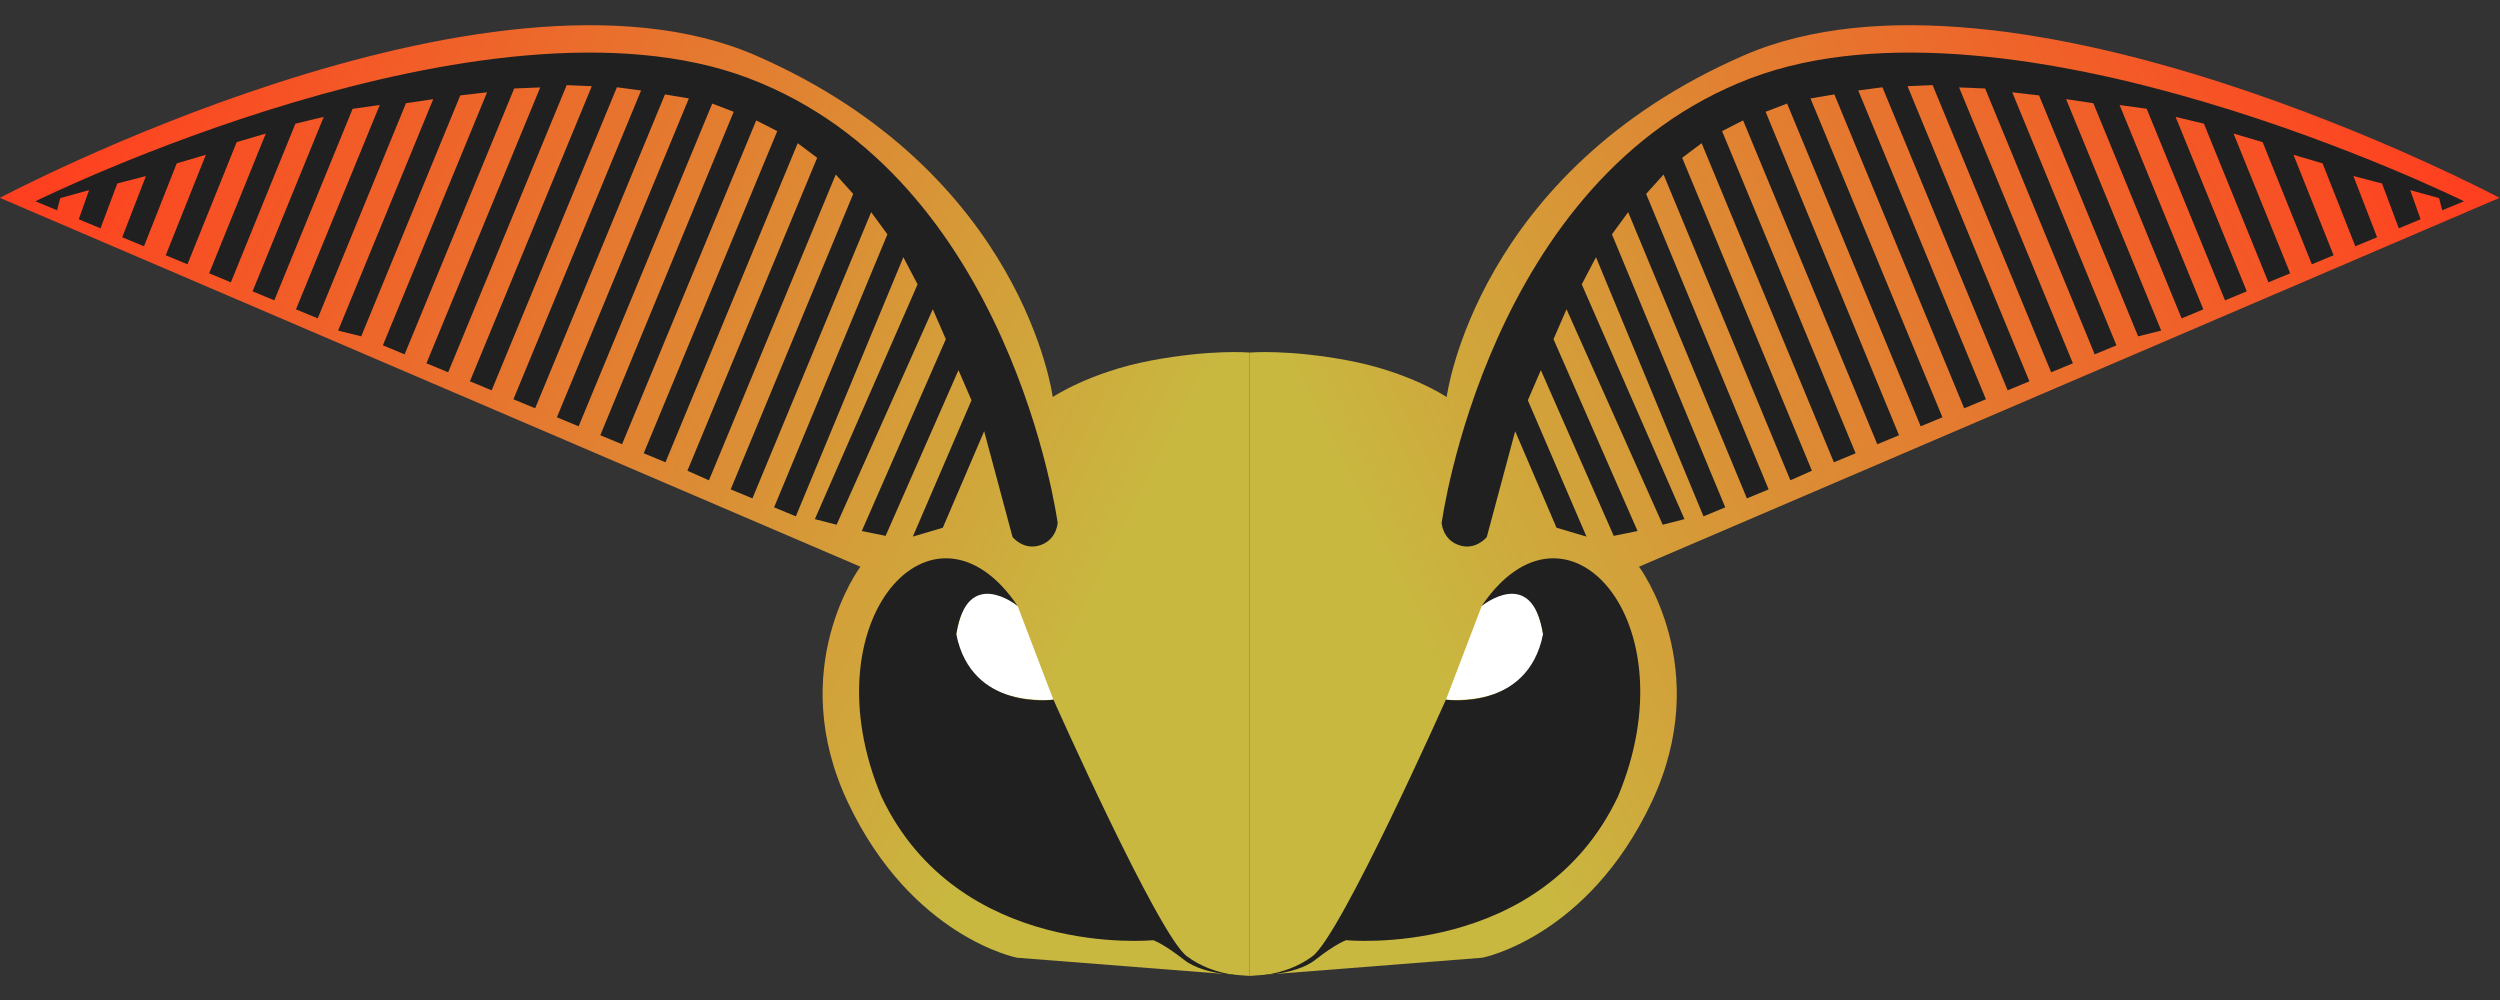 <?xml version="1.0" encoding="UTF-8" standalone="no"?>
<!-- Created with Inkscape (http://www.inkscape.org/) -->

<svg
   width="100mm"
   height="40mm"
   viewBox="0 0 100 40"
   version="1.1"
   id="svg5"
   inkscape:version="1.1.1 (3bf5ae0d25, 2021-09-20)"
   sodipodi:docname="Cwago_22_3.svg"
   inkscape:export-filename="D:\User\itota\Projects\Cwago\resources\Cwago_22_3.png"
   inkscape:export-xdpi="130.048"
   inkscape:export-ydpi="130.048"
   xmlns:inkscape="http://www.inkscape.org/namespaces/inkscape"
   xmlns:sodipodi="http://sodipodi.sourceforge.net/DTD/sodipodi-0.dtd"
   xmlns:xlink="http://www.w3.org/1999/xlink"
   xmlns="http://www.w3.org/2000/svg"
   xmlns:svg="http://www.w3.org/2000/svg">
  <rect x="0" y="0" width="100" height="40" fill="#333333" stroke="none"/>
  <sodipodi:namedview
     id="namedview7"
     pagecolor="#505050"
     bordercolor="#eeeeee"
     borderopacity="1"
     inkscape:pageshadow="0"
     inkscape:pageopacity="0"
     inkscape:pagecheckerboard="0"
     inkscape:document-units="mm"
     showgrid="false"
     inkscape:zoom="1.4142136"
     inkscape:cx="190.21172"
     inkscape:cy="-23.688077"
     inkscape:window-width="1280"
     inkscape:window-height="961"
     inkscape:window-x="-8"
     inkscape:window-y="32"
     inkscape:window-maximized="1"
     inkscape:current-layer="layer1"
     showguides="false" />
  <defs
     id="defs2">
    <linearGradient
       inkscape:collect="always"
       id="linearGradient10536">
      <stop
         style="stop-color:#c8b840;stop-opacity:1"
         offset="0"
         id="stop10532" />
      <stop
         style="stop-color:#ff4020;stop-opacity:1"
         offset="1"
         id="stop10534" />
    </linearGradient>
    <linearGradient
       inkscape:collect="always"
       xlink:href="#linearGradient10536"
       id="linearGradient16419"
       x1="43.606"
       y1="-10.601"
       x2="57.841"
       y2="-17.568"
       gradientUnits="userSpaceOnUse" />
    <linearGradient
       inkscape:collect="always"
       xlink:href="#linearGradient10536"
       id="linearGradient16884"
       gradientUnits="userSpaceOnUse"
       x1="43.606"
       y1="-10.601"
       x2="57.841"
       y2="-17.568"
       gradientTransform="matrix(-1,0,0,1,81.725,0)" />
  </defs>
  <g
     inkscape:label="Layer 1"
     inkscape:groupmode="layer"
     id="layer1">
    <g
       id="g17110"
       transform="matrix(2.861,0,0,2.861,-66.921,58.316)">
      <path
         style="fill:url(#linearGradient16419);fill-opacity:1;stroke:none;stroke-width:0.265px;stroke-linecap:butt;stroke-linejoin:miter;stroke-opacity:1"
         d="m 40.863,-15.454 c 0,0 0.541,-0.048 1.387,0.113 0.846,0.16 1.367,0.509 1.367,0.509 0,0 0.402,-3.14 4.151,-4.775 3.749,-1.635 10.569,1.99 10.569,1.99 l -12.031,5.157 c 0,0 1.064,1.42 0.172,3.301 -0.892,1.881 -2.362,2.166 -2.362,2.166 l -3.253,0.255 z"
         id="path11265"
         sodipodi:nodetypes="czczcczccc" />
      <path
         style="fill:url(#linearGradient16884);fill-opacity:1;stroke:none;stroke-width:0.265px;stroke-linecap:butt;stroke-linejoin:miter;stroke-opacity:1"
         d="m 40.863,-15.454 c 0,0 -0.541,-0.048 -1.387,0.113 -0.846,0.16 -1.367,0.509 -1.367,0.509 0,0 -0.402,-3.14 -4.151,-4.775 -3.749,-1.635 -10.569,1.99 -10.569,1.99 l 12.031,5.157 c 0,0 -1.064,1.42 -0.172,3.301 0.892,1.881 2.362,2.166 2.362,2.166 l 3.253,0.255 z"
         id="path11265-1"
         sodipodi:nodetypes="czczcczccc" />
      <path
         style="fill:#ffffff;fill-opacity:1;stroke:none;stroke-width:0.265px;stroke-linecap:butt;stroke-linejoin:miter;stroke-opacity:1"
         d="m 44.107,-11.911 -0.5,1.31 c 0,0 1.258,0.126 1.358,-0.914 -0.189,-1.065 -0.858,-0.395 -0.858,-0.395 z"
         id="path1564-4"
         sodipodi:nodetypes="cccc" />
      <path
         style="fill:#ffffff;fill-opacity:1;stroke:none;stroke-width:0.265px;stroke-linecap:butt;stroke-linejoin:miter;stroke-opacity:1"
         d="m 37.618,-11.911 0.5,1.31 c 0,0 -1.258,0.126 -1.358,-0.914 0.189,-1.065 0.858,-0.395 0.858,-0.395 z"
         id="path1564-4-2"
         sodipodi:nodetypes="cccc" />
      <g
         id="g11128">
        <path
           style="fill:#202020;fill-opacity:1;stroke:none;stroke-width:0.237px;stroke-linecap:butt;stroke-linejoin:miter;stroke-opacity:1"
           d="m 42.215,-7.239 c 0,0 -0.137,0.041 -0.436,0.276 -0.299,0.235 -0.917,0.223 -0.917,0.223 0,0 0.476,0.025 0.878,-0.273 0.401,-0.298 1.866,-3.588 1.866,-3.588 0,0 1.143,0.163 1.358,-0.914 -0.151,-0.975 -0.858,-0.395 -0.858,-0.395 1.175,-1.742 2.938,0.202 1.905,2.665 -1.081,2.274 -3.797,2.007 -3.797,2.007 z"
           id="path18340-2"
           sodipodi:nodetypes="czczccccc" />
        <path
           style="fill:#202020;fill-opacity:1;stroke:none;stroke-width:0.265px;stroke-linecap:butt;stroke-linejoin:miter;stroke-opacity:1"
           d="m 43.548,-13.078 c 0,0 0.647,-4.82 4.321,-6.212 3.675,-1.391 9.971,1.721 9.971,1.721 l -0.304,0.126 -0.044,-0.17 -0.403,-0.112 0.144,0.408 -0.304,0.126 -0.235,-0.627 -0.4,-0.104 0.331,0.856 -0.304,0.126 -0.458,-1.159 -0.407,-0.12 0.561,1.405 -0.304,0.126 -0.688,-1.708 -0.407,-0.12 0.792,1.954 -0.304,0.126 -0.902,-2.218 -0.396,-0.095 0.995,2.439 -0.304,0.126 -1.095,-2.678 -0.379,-0.053 1.171,2.857 -0.304,0.126 -1.234,-3.008 -0.381,-0.057 1.33,3.236 -0.323,0.08 -1.385,-3.368 -0.375,-0.044 1.457,3.538 -0.304,0.126 -1.532,-3.717 -0.364,-0.015 1.591,3.857 -0.304,0.126 -1.657,-4.015 -0.351,0.015 1.704,4.126 -0.304,0.126 -1.751,-4.237 -0.338,0.045 1.785,4.317 -0.304,0.126 -1.815,-4.388 -0.334,0.056 1.845,4.458 -0.304,0.126 -1.868,-4.512 -0.3,0.115 1.865,4.522 -0.304,0.126 -1.876,-4.528 -0.294,0.15 1.867,4.504 -0.304,0.126 -1.849,-4.461 -0.272,0.204 1.814,4.375 -0.301,0.134 -1.773,-4.275 -0.244,0.271 1.713,4.131 -0.304,0.126 -1.66,-4.002 -0.227,0.31 1.584,3.817 -0.304,0.126 -1.503,-3.623 -0.199,0.379 1.436,3.283 -0.304,0.078 -1.345,-3.013 -0.182,0.419 1.175,2.682 -0.333,0.068 -1.019,-2.317 -0.182,0.421 0.82,1.906 -0.419,-0.124 -0.578,-1.349 -0.397,1.479 c 0,0 -0.155,0.195 -0.391,0.113 -0.235,-0.082 -0.241,-0.322 -0.241,-0.322 z"
           id="path1271"
           sodipodi:nodetypes="czcccccccccccccccccccccccccccccccccccccccccccccccccccccccccccccccccccccccccccccccccccczcc" />
      </g>
      <g
         id="g11128-7"
         transform="matrix(-1,0,0,1,81.725,0)">
        <path
           style="fill:#202020;fill-opacity:1;stroke:none;stroke-width:0.237px;stroke-linecap:butt;stroke-linejoin:miter;stroke-opacity:1"
           d="m 42.215,-7.239 c 0,0 -0.137,0.041 -0.436,0.276 -0.299,0.235 -0.917,0.223 -0.917,0.223 0,0 0.476,0.025 0.878,-0.273 0.401,-0.298 1.866,-3.588 1.866,-3.588 0,0 1.143,0.163 1.358,-0.914 -0.151,-0.975 -0.858,-0.395 -0.858,-0.395 1.175,-1.742 2.938,0.202 1.905,2.665 -1.081,2.274 -3.797,2.007 -3.797,2.007 z"
           id="path18340-2-4"
           sodipodi:nodetypes="czczccccc" />
        <path
           style="fill:#202020;fill-opacity:1;stroke:none;stroke-width:0.265px;stroke-linecap:butt;stroke-linejoin:miter;stroke-opacity:1"
           d="m 43.548,-13.078 c 0,0 0.647,-4.82 4.321,-6.212 3.675,-1.391 9.971,1.721 9.971,1.721 l -0.304,0.126 -0.044,-0.17 -0.403,-0.112 0.144,0.408 -0.304,0.126 -0.235,-0.627 -0.4,-0.104 0.331,0.856 -0.304,0.126 -0.458,-1.159 -0.407,-0.12 0.561,1.405 -0.304,0.126 -0.688,-1.708 -0.407,-0.12 0.792,1.954 -0.304,0.126 -0.902,-2.218 -0.396,-0.095 0.995,2.439 -0.304,0.126 -1.095,-2.678 -0.379,-0.053 1.171,2.857 -0.304,0.126 -1.234,-3.008 -0.381,-0.057 1.33,3.236 -0.323,0.08 -1.385,-3.368 -0.375,-0.044 1.457,3.538 -0.304,0.126 -1.532,-3.717 -0.364,-0.015 1.591,3.857 -0.304,0.126 -1.657,-4.015 -0.351,0.015 1.704,4.126 -0.304,0.126 -1.751,-4.237 -0.338,0.045 1.785,4.317 -0.304,0.126 -1.815,-4.388 -0.334,0.056 1.845,4.458 -0.304,0.126 -1.868,-4.512 -0.3,0.115 1.865,4.522 -0.304,0.126 -1.876,-4.528 -0.294,0.15 1.867,4.504 -0.304,0.126 -1.849,-4.461 -0.272,0.204 1.814,4.375 -0.301,0.134 -1.773,-4.275 -0.244,0.271 1.713,4.131 -0.304,0.126 -1.66,-4.002 -0.227,0.31 1.584,3.817 -0.304,0.126 -1.503,-3.623 -0.199,0.379 1.436,3.283 -0.304,0.078 -1.345,-3.013 -0.182,0.419 1.175,2.682 -0.333,0.068 -1.019,-2.317 -0.182,0.421 0.82,1.906 -0.419,-0.124 -0.578,-1.349 -0.397,1.479 c 0,0 -0.155,0.195 -0.391,0.113 -0.235,-0.082 -0.241,-0.322 -0.241,-0.322 z"
           id="path1271-7"
           sodipodi:nodetypes="czcccccccccccccccccccccccccccccccccccccccccccccccccccccccccccccccccccccccccccccccccccczcc" />
      </g>
    </g>
  </g>
</svg>
